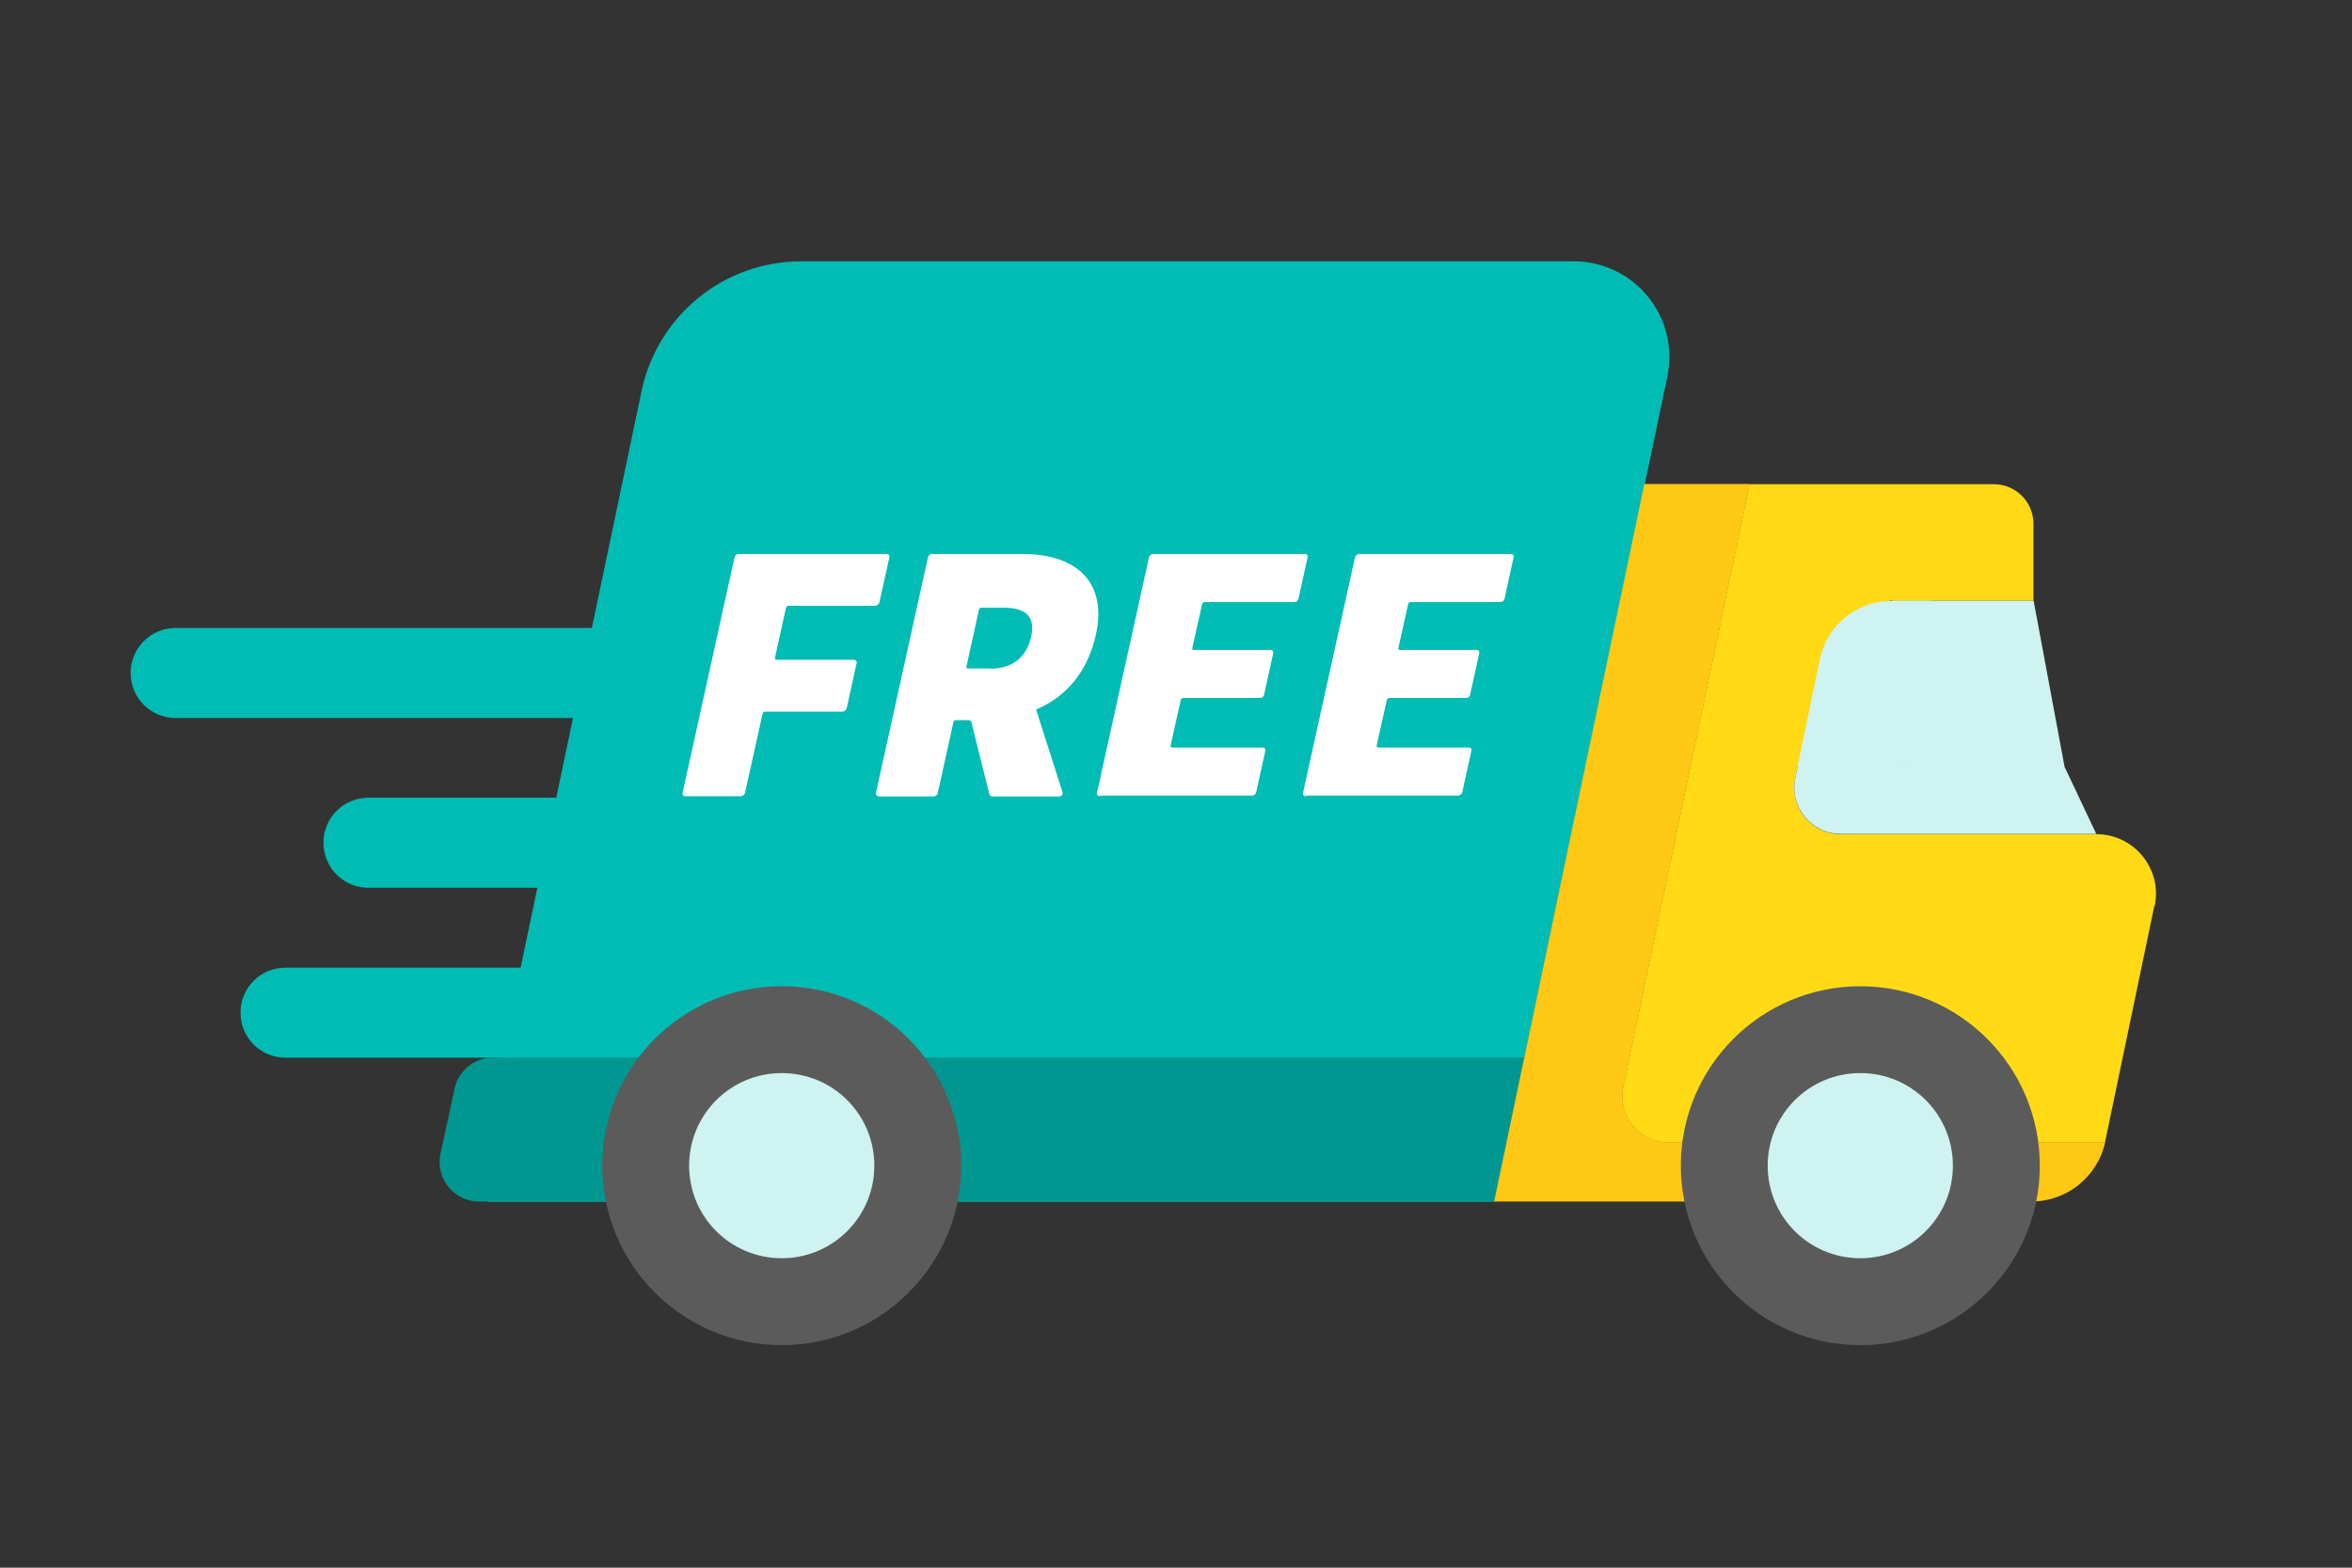 <svg width="42" height="28" viewBox="0 0 42 28" fill="none" xmlns="http://www.w3.org/2000/svg">
<rect x="0" y="0" width="42" height="28" fill="#333333" stroke="none"/>
<path d="M15.793 17.283H5.098C4.653 17.283 4.295 17.641 4.295 18.085C4.295 18.534 4.653 18.891 5.098 18.891H15.793C16.238 18.891 16.596 18.534 16.596 18.089C16.596 17.641 16.238 17.283 15.793 17.283Z" fill="#00BCB4"/>
<path d="M17.274 14.248H6.578C6.134 14.248 5.776 14.606 5.776 15.05C5.776 15.498 6.134 15.856 6.578 15.856H17.274C17.718 15.856 18.076 15.498 18.076 15.054C18.076 14.606 17.718 14.248 17.274 14.248Z" fill="#00BCB4"/>
<path d="M13.832 11.216H3.136C2.691 11.216 2.333 11.574 2.333 12.018C2.333 12.467 2.691 12.824 3.136 12.824H13.832C14.276 12.824 14.634 12.467 14.634 12.022C14.634 11.574 14.276 11.216 13.832 11.216Z" fill="#00BCB4"/>
<path d="M31.909 10.726V10.734C31.909 10.734 31.935 10.726 31.951 10.726H31.909Z" stroke="#0A0908" stroke-width="0.169" stroke-miterlimit="10"/>
<path d="M31.909 10.734L31.476 12.737C31.371 13.235 31.747 13.702 32.256 13.702H35.035L34.481 10.726H31.954C31.954 10.726 31.928 10.73 31.913 10.734H31.909Z" fill="#C5EAE8"/>
<path d="M26.682 21.46L29.774 6.727C29.996 5.661 29.186 4.667 28.098 4.667H14.31C12.928 4.667 11.738 5.635 11.456 6.987L8.488 21.14C8.454 21.309 8.582 21.464 8.751 21.464H26.682V21.46Z" fill="#00BCB4"/>
<path d="M26.681 21.46L27.22 18.888H8.807C8.476 18.888 8.19 19.117 8.118 19.441L7.866 20.605C7.772 21.046 8.103 21.46 8.555 21.46H26.678H26.681Z" fill="#009791"/>
<path d="M13.96 24.025C15.73 24.025 17.165 22.59 17.165 20.82C17.165 19.05 15.73 17.615 13.96 17.615C12.19 17.615 10.755 19.05 10.755 20.82C10.755 22.59 12.19 24.025 13.96 24.025Z" fill="#5B5B5B"/>
<path d="M13.96 22.473C14.871 22.473 15.613 21.735 15.613 20.82C15.613 19.904 14.875 19.166 13.96 19.166C13.045 19.166 12.306 19.904 12.306 20.82C12.306 21.735 13.045 22.473 13.96 22.473Z" fill="#CEF3F1"/>
<path d="M33.747 10.726V10.734C33.747 10.734 33.773 10.726 33.788 10.726H33.747Z" stroke="#0A0908" stroke-width="0.169" stroke-miterlimit="10"/>
<path d="M38.477 16.184C38.616 15.521 38.112 14.899 37.434 14.899H32.873C32.342 14.899 31.95 14.414 32.059 13.894L32.5 11.774C32.624 11.178 33.14 10.757 33.743 10.738V10.73H36.312V9.356C36.312 8.964 35.995 8.648 35.603 8.648H31.242L28.986 19.415C28.881 19.924 29.269 20.406 29.789 20.406H37.588C37.588 20.406 37.588 20.394 37.592 20.39L38.469 16.188L38.477 16.184Z" fill="#FFDA15"/>
<path fill-rule="evenodd" clip-rule="evenodd" d="M33.746 10.734C33.746 10.734 33.754 10.734 33.761 10.734C33.769 10.734 33.78 10.73 33.788 10.73H36.315L36.869 13.705H34.089C33.961 13.705 33.841 13.675 33.735 13.622C33.841 13.675 33.965 13.705 34.093 13.705H36.872L37.434 14.895H32.873C32.342 14.895 31.95 14.409 32.059 13.89L32.5 11.769C32.624 11.178 33.14 10.753 33.739 10.734H33.746Z" fill="#CEF3F1"/>
<path d="M28.99 19.411L31.246 8.644H29.363L26.681 21.46H36.274C36.907 21.46 37.456 21.019 37.592 20.402H29.792C29.273 20.402 28.881 19.923 28.99 19.411Z" fill="#FFC815"/>
<path d="M33.22 24.025C34.99 24.025 36.425 22.59 36.425 20.82C36.425 19.05 34.99 17.615 33.22 17.615C31.45 17.615 30.015 19.05 30.015 20.82C30.015 22.59 31.45 24.025 33.22 24.025Z" fill="#5B5B5B"/>
<path d="M33.22 22.473C34.131 22.473 34.873 21.735 34.873 20.82C34.873 19.904 34.135 19.166 33.22 19.166C32.305 19.166 31.566 19.904 31.566 20.82C31.566 21.735 32.305 22.473 33.22 22.473Z" fill="#CEF3F1"/>
<path d="M12.235 14.221C12.201 14.221 12.182 14.195 12.19 14.157L13.116 9.958C13.124 9.92 13.158 9.894 13.188 9.894H15.832C15.869 9.894 15.892 9.92 15.881 9.958L15.704 10.757C15.696 10.794 15.662 10.82 15.624 10.82H14.077C14.058 10.82 14.043 10.832 14.035 10.858L13.839 11.747C13.836 11.766 13.843 11.785 13.862 11.785H15.244C15.282 11.785 15.304 11.811 15.297 11.841L15.12 12.647C15.112 12.685 15.078 12.711 15.041 12.711H13.659C13.64 12.711 13.625 12.722 13.617 12.749L13.305 14.157C13.297 14.195 13.263 14.221 13.225 14.221H12.227H12.235Z" fill="white"/>
<path d="M15.688 14.221C15.654 14.221 15.636 14.195 15.643 14.157L16.57 9.958C16.577 9.92 16.611 9.894 16.641 9.894H18.249C19.274 9.894 19.767 10.44 19.571 11.329C19.428 11.984 19.052 12.44 18.502 12.673L18.972 14.146C18.987 14.191 18.953 14.225 18.916 14.225H17.722C17.688 14.225 17.673 14.214 17.666 14.18L17.349 12.907C17.342 12.873 17.319 12.862 17.289 12.862H17.067C17.04 12.862 17.033 12.873 17.025 12.899L16.747 14.161C16.739 14.199 16.705 14.225 16.668 14.225H15.677L15.688 14.221ZM17.677 11.943C18.065 11.943 18.328 11.755 18.415 11.363C18.502 10.971 18.257 10.854 17.929 10.854H17.522C17.496 10.854 17.488 10.866 17.481 10.892L17.259 11.901C17.251 11.928 17.259 11.939 17.281 11.939H17.677V11.943Z" fill="white"/>
<path d="M19.639 14.221C19.601 14.221 19.579 14.195 19.59 14.157L20.517 9.958C20.524 9.92 20.558 9.894 20.596 9.894H23.3C23.337 9.894 23.36 9.92 23.349 9.958L23.187 10.696C23.179 10.734 23.149 10.753 23.108 10.753H21.515C21.488 10.753 21.473 10.764 21.466 10.79L21.292 11.57C21.285 11.596 21.296 11.608 21.323 11.608H22.69C22.727 11.608 22.742 11.634 22.735 11.672L22.573 12.41C22.565 12.444 22.539 12.466 22.501 12.466H21.134C21.115 12.466 21.093 12.478 21.085 12.504L20.904 13.314C20.901 13.332 20.908 13.351 20.935 13.351H22.543C22.58 13.351 22.603 13.37 22.595 13.408L22.433 14.146C22.426 14.184 22.392 14.21 22.354 14.21H19.639V14.221Z" fill="white"/>
<path d="M23.318 14.221C23.281 14.221 23.258 14.195 23.269 14.157L24.196 9.958C24.203 9.92 24.237 9.894 24.275 9.894H26.979C27.017 9.894 27.039 9.92 27.028 9.958L26.866 10.696C26.858 10.734 26.828 10.753 26.787 10.753H25.194C25.167 10.753 25.152 10.764 25.145 10.79L24.972 11.57C24.964 11.596 24.975 11.608 25.002 11.608H26.369C26.407 11.608 26.422 11.634 26.414 11.672L26.252 12.41C26.244 12.444 26.218 12.466 26.18 12.466H24.813C24.795 12.466 24.772 12.478 24.764 12.504L24.584 13.314C24.58 13.332 24.587 13.351 24.614 13.351H26.222C26.26 13.351 26.282 13.37 26.275 13.408L26.113 14.146C26.105 14.184 26.071 14.21 26.034 14.21H23.318V14.221Z" fill="white"/>
</svg>
